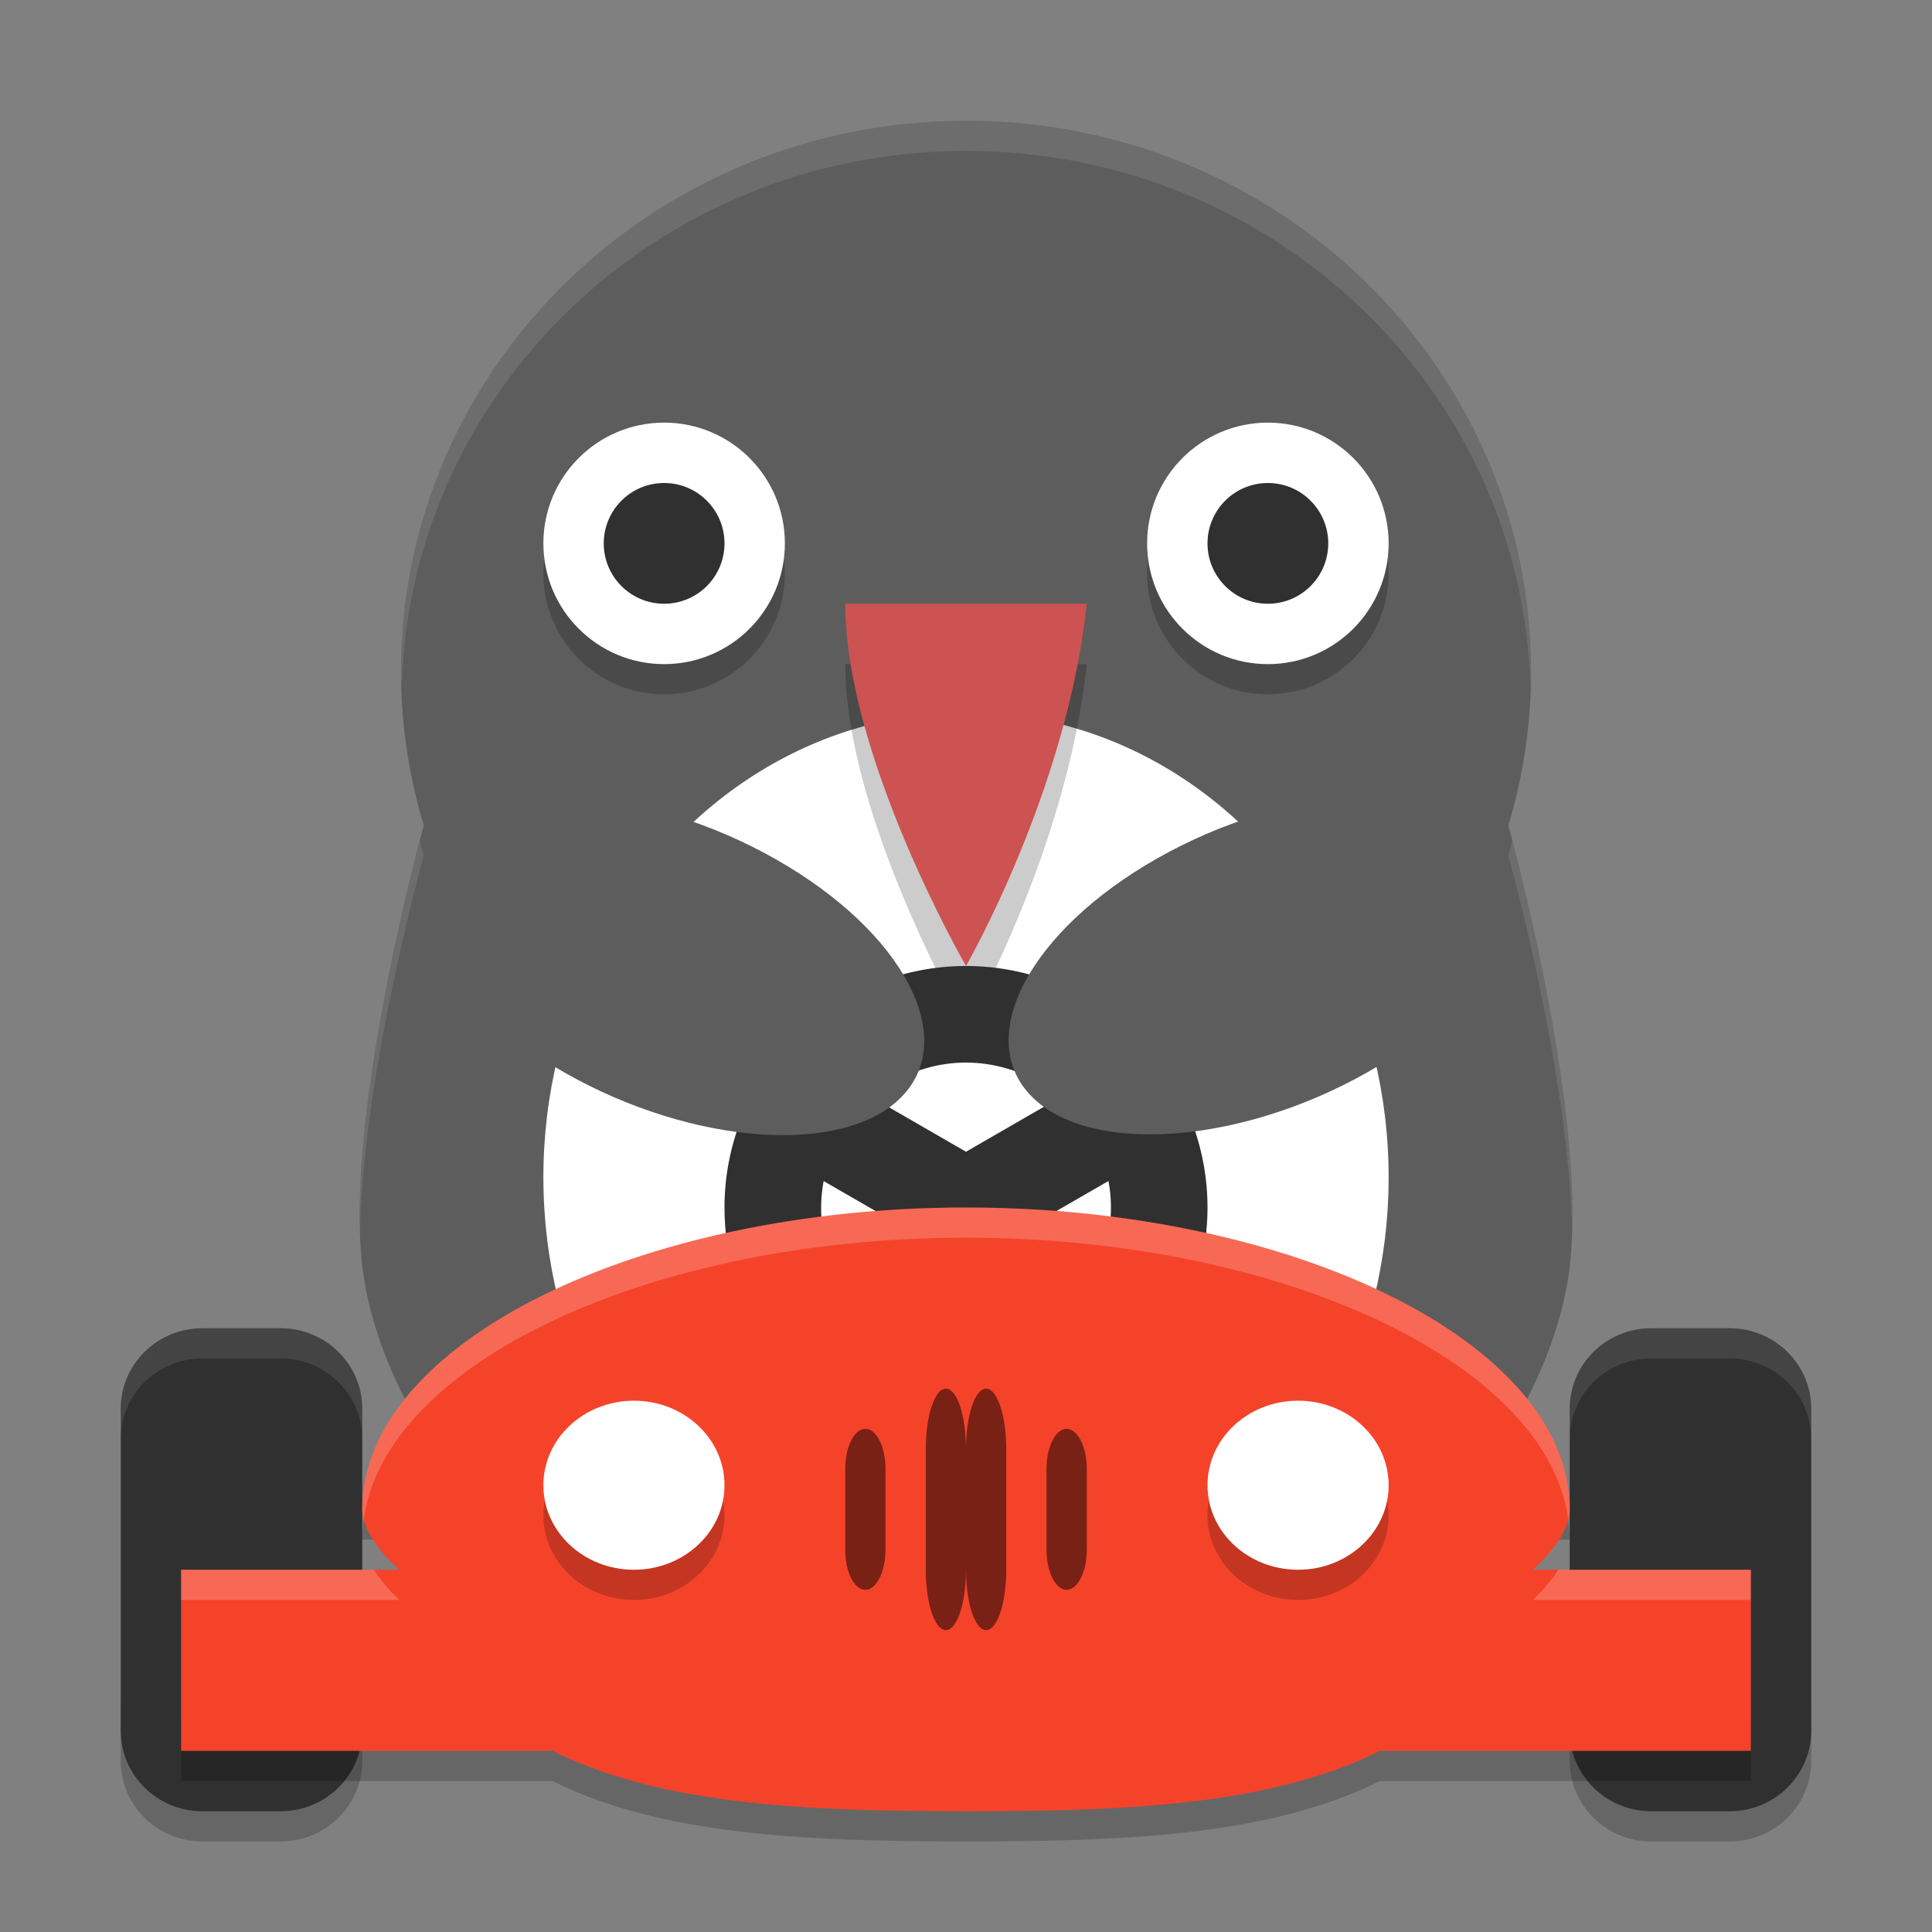 <?xml version="1.0" encoding="UTF-8" standalone="no"?>
<svg xmlns="http://www.w3.org/2000/svg" height="64" width="64" version="1">
 <rect width="100%" height="100%" fill="#808080" stroke="none"/>
 <path style="opacity:.2" d="m4 56.332v2c0 1.476 1.208 2.668 2.707 2.668h2.586c1.499 0 2.707-1.192 2.707-2.668v-2c0 1.476-1.208 2.668-2.707 2.668h-2.586c-1.499 0-2.707-1.192-2.707-2.668zm48 0v2c0 1.476 1.204 2.668 2.704 2.668h2.59c1.498 0 2.706-1.192 2.706-2.668v-2c0 1.476-1.208 2.668-2.708 2.668h-2.59c-1.498 0-2.702-1.192-2.702-2.668z"/>
 <path style="fill:#303030" d="m6.707 44c-1.499 0-2.707 1.192-2.707 2.668v10.664c0 1.476 1.208 2.668 2.707 2.668h2.586c1.499 0 2.707-1.192 2.707-2.668v-10.664c0-1.476-1.208-2.668-2.707-2.668h-2.586zm47.996 0c-1.5 0-2.704 1.192-2.704 2.668v10.664c0 1.476 1.204 2.668 2.704 2.668h2.59c1.498 0 2.706-1.192 2.706-2.668v-10.664c0-1.476-1.208-2.668-2.708-2.668h-2.59z"/>
 <path style="stroke-width:1.4;fill:#5d5d5d" d="m32.003 4c-10.338 0-18.72 8.166-18.72 18.243 0 1.773.269 3.482.755 5.102 0 0-2.865 10.201-1.941 15.236.269 1.467.822 2.879 1.553 4.208 2.848-3.837 10.164-6.385 18.35-6.391 8.182.002 15.5 2.546 18.356 6.379.729-1.326 1.282-2.734 1.55-4.197.925-5.035-1.941-15.236-1.941-15.236.487-1.621.755-3.329.755-5.102.001-10.075-8.376-18.243-18.716-18.243z"/>
 <circle style="opacity:.2" cx="22" r="4" cy="19"/>
 <circle style="fill:#ffffff" cx="22" r="4" cy="18"/>
 <circle style="opacity:.2" cx="42" r="4" cy="19"/>
 <circle style="fill:#ffffff" cx="42" r="4" cy="18"/>
 <ellipse style="fill:#ffffff" rx="14" ry="15.4" cy="39" cx="32"/>
 <circle style="fill:#303030" cx="22" r="2" cy="18"/>
 <circle style="fill:#303030" cx="42" r="2" cy="18"/>
 <path style="opacity:.2" d="m28 22h8c-.641 6.163-4 12-4 12s-4-6.927-4-12z"/>
 <path style="fill:#cd5252" d="m28 20h8c-.641 6.163-4 12-4 12s-4-6.927-4-12z"/>
 <path style="fill:#303030" d="m32 32a8 8 0 0 0 -8 8 8 8 0 0 0 8 8 8 8 0 0 0 8 -8 8 8 0 0 0 -8 -8zm0 3.2a4.8 4.8 0 0 1 3.119 1.153l-3.118 1.8-3.116-1.798a4.8 4.8 0 0 1 3.116 -1.156zm4.719 3.922a4.8 4.8 0 0 1 .082 0.878 4.8 4.8 0 0 1 -3.2 4.522v-3.6l3.119-1.8zm-9.434.003 3.116 1.797v3.597a4.8 4.8 0 0 1 -3.2 -4.518 4.8 4.8 0 0 1 .084 -0.876z"/>
 <path style="opacity:.2" d="m12.191 49.704c-.113 0.424-.191 0.856-.191 1.296h1.23s-.695-.59-1.039-1.297zm39.622.008c-0.344 0.702-1.04 1.288-1.04 1.288h1.226c0-.438-.076-.866-.188-1.289zm-45.814 7.288v2h12.309c3.657 1.828 8.571 1.996 13.691 2 5.127-.001 10.049-.169 13.711-2h12.288v-2h-12.29c-3.66 1.83-8.584 2-13.71 2-5.12-.004-10.034-0.172-13.691-2h-12.309z"/>
 <path style="fill:#f5432a" d="m32 40c-10.825 0-20 4.477-20 10 .005.968 1.231 2 1.231 2h-7.231v6h12.309c3.657 1.828 8.571 1.996 13.691 2 5.127-.001 10.048-.169 13.71-2h12.29v-6h-7.226s1.223-1.032 1.226-2c0-5.523-9.175-10-20-10z"/>
 <ellipse style="fill:#5d5d5d" rx="4.97" transform="matrix(.702 -.712 .87 .494 0 0)" ry="8.788" cy="39.618" cx="-17.46"/>
 <ellipse style="fill:#5d5d5d" rx="4.97" transform="matrix(-.702 -.712 -.87 .494 0 0)" ry="8.788" cy="-7.582" cx="-50.172"/>
 <ellipse style="opacity:.2" rx="3" ry="2.8" cy="50.2" cx="21"/>
 <ellipse style="fill:#ffffff" rx="3" ry="2.8" cy="49.2" cx="21"/>
 <ellipse style="opacity:.2" rx="3" ry="2.8" cy="50.2" cx="43"/>
 <ellipse style="fill:#ffffff" rx="3" ry="2.8" cy="49.2" cx="43"/>
 <path style="opacity:.5" d="m31.334 46c-.369 0-.667 0.892-.667 2v4c0 1.108.297 2 .667 2 0.368 0 0.666-0.892 0.666-2v-4c0-1.108-.297-2-.667-2zm-2.667 1.333c-0.37 0-0.668 0.594-0.668 1.332v2.667c0 .739.297 1.333.667 1.333.369 0 .667-.595.667-1.333v-2.667c0-.739-.297-1.333-.667-1.333z"/>
 <path style="opacity:.5" d="m32.666 46c.369 0 .667 0.892.667 2v4c0 1.108-.297 2-.667 2-0.368 0-0.666-0.892-0.666-2v-4c0-1.108.297-2 .667-2zm2.667 1.333c0.37 0 0.668 0.594 0.668 1.332v2.667c0 .739-.297 1.333-.667 1.333-.369 0-.667-.595-.667-1.333v-2.667c0-.739.297-1.333.667-1.333z"/>
 <path style="opacity:.2;fill:#ffffff" d="m32 40c-10.825 0-20 4.477-20 10 .001.112.021.224.051.336.701-5.213 9.562-9.336 19.949-9.336s19.25 4.123 19.951 9.336c.029-.112.049-.224.049-.336 0-5.523-9.175-10-20-10z"/>
 <path style="opacity:.2;fill:#ffffff" d="m6 52v1h7.231s-.488-.44-.852-1z"/>
 <path style="opacity:.2;fill:#ffffff" d="m51.625 52c-.362.56-.85 1-.85 1h7.225v-1z"/>
 <path style="opacity:.1;fill:#ffffff" d="m54.701 44c-1.499.001-2.701 1.193-2.701 2.668v1c0-1.475 1.202-2.667 2.701-2.668h2.59c1.5 0 2.707 1.192 2.707 2.668v-1c0-1.476-1.207-2.668-2.707-2.668h-2.588zm-47.994 0c-1.499 0-2.707 1.192-2.707 2.668v1c0-1.476 1.208-2.668 2.707-2.668h2.586c1.499 0 2.707 1.192 2.707 2.668v-1c0-1.476-1.208-2.668-2.707-2.668z"/>
 <path style="opacity:.1;stroke-width:1.4;fill:#ffffff" d="m32.004 4c-10.338 0-18.721 8.167-18.721 18.244 0 .194.015.384.022.576.233-9.88 8.508-17.82 18.699-17.82 10.195 0 18.463 7.943 18.693 17.822.007-.193.022-.385.022-.580.001-10.075-8.375-18.242-18.715-18.242zm18.092 23.848c-.045.165-.082.334-.131.498 0 0 1.989 7.101 2.111 12.379.134-4.878-1.661-11.701-1.98-12.877zm-36.188.002c-.321 1.18-2.119 8.012-1.982 12.888.119-5.279 2.113-12.392 2.113-12.392-.049-.163-.086-.332-.131-.496z"/>
</svg>
